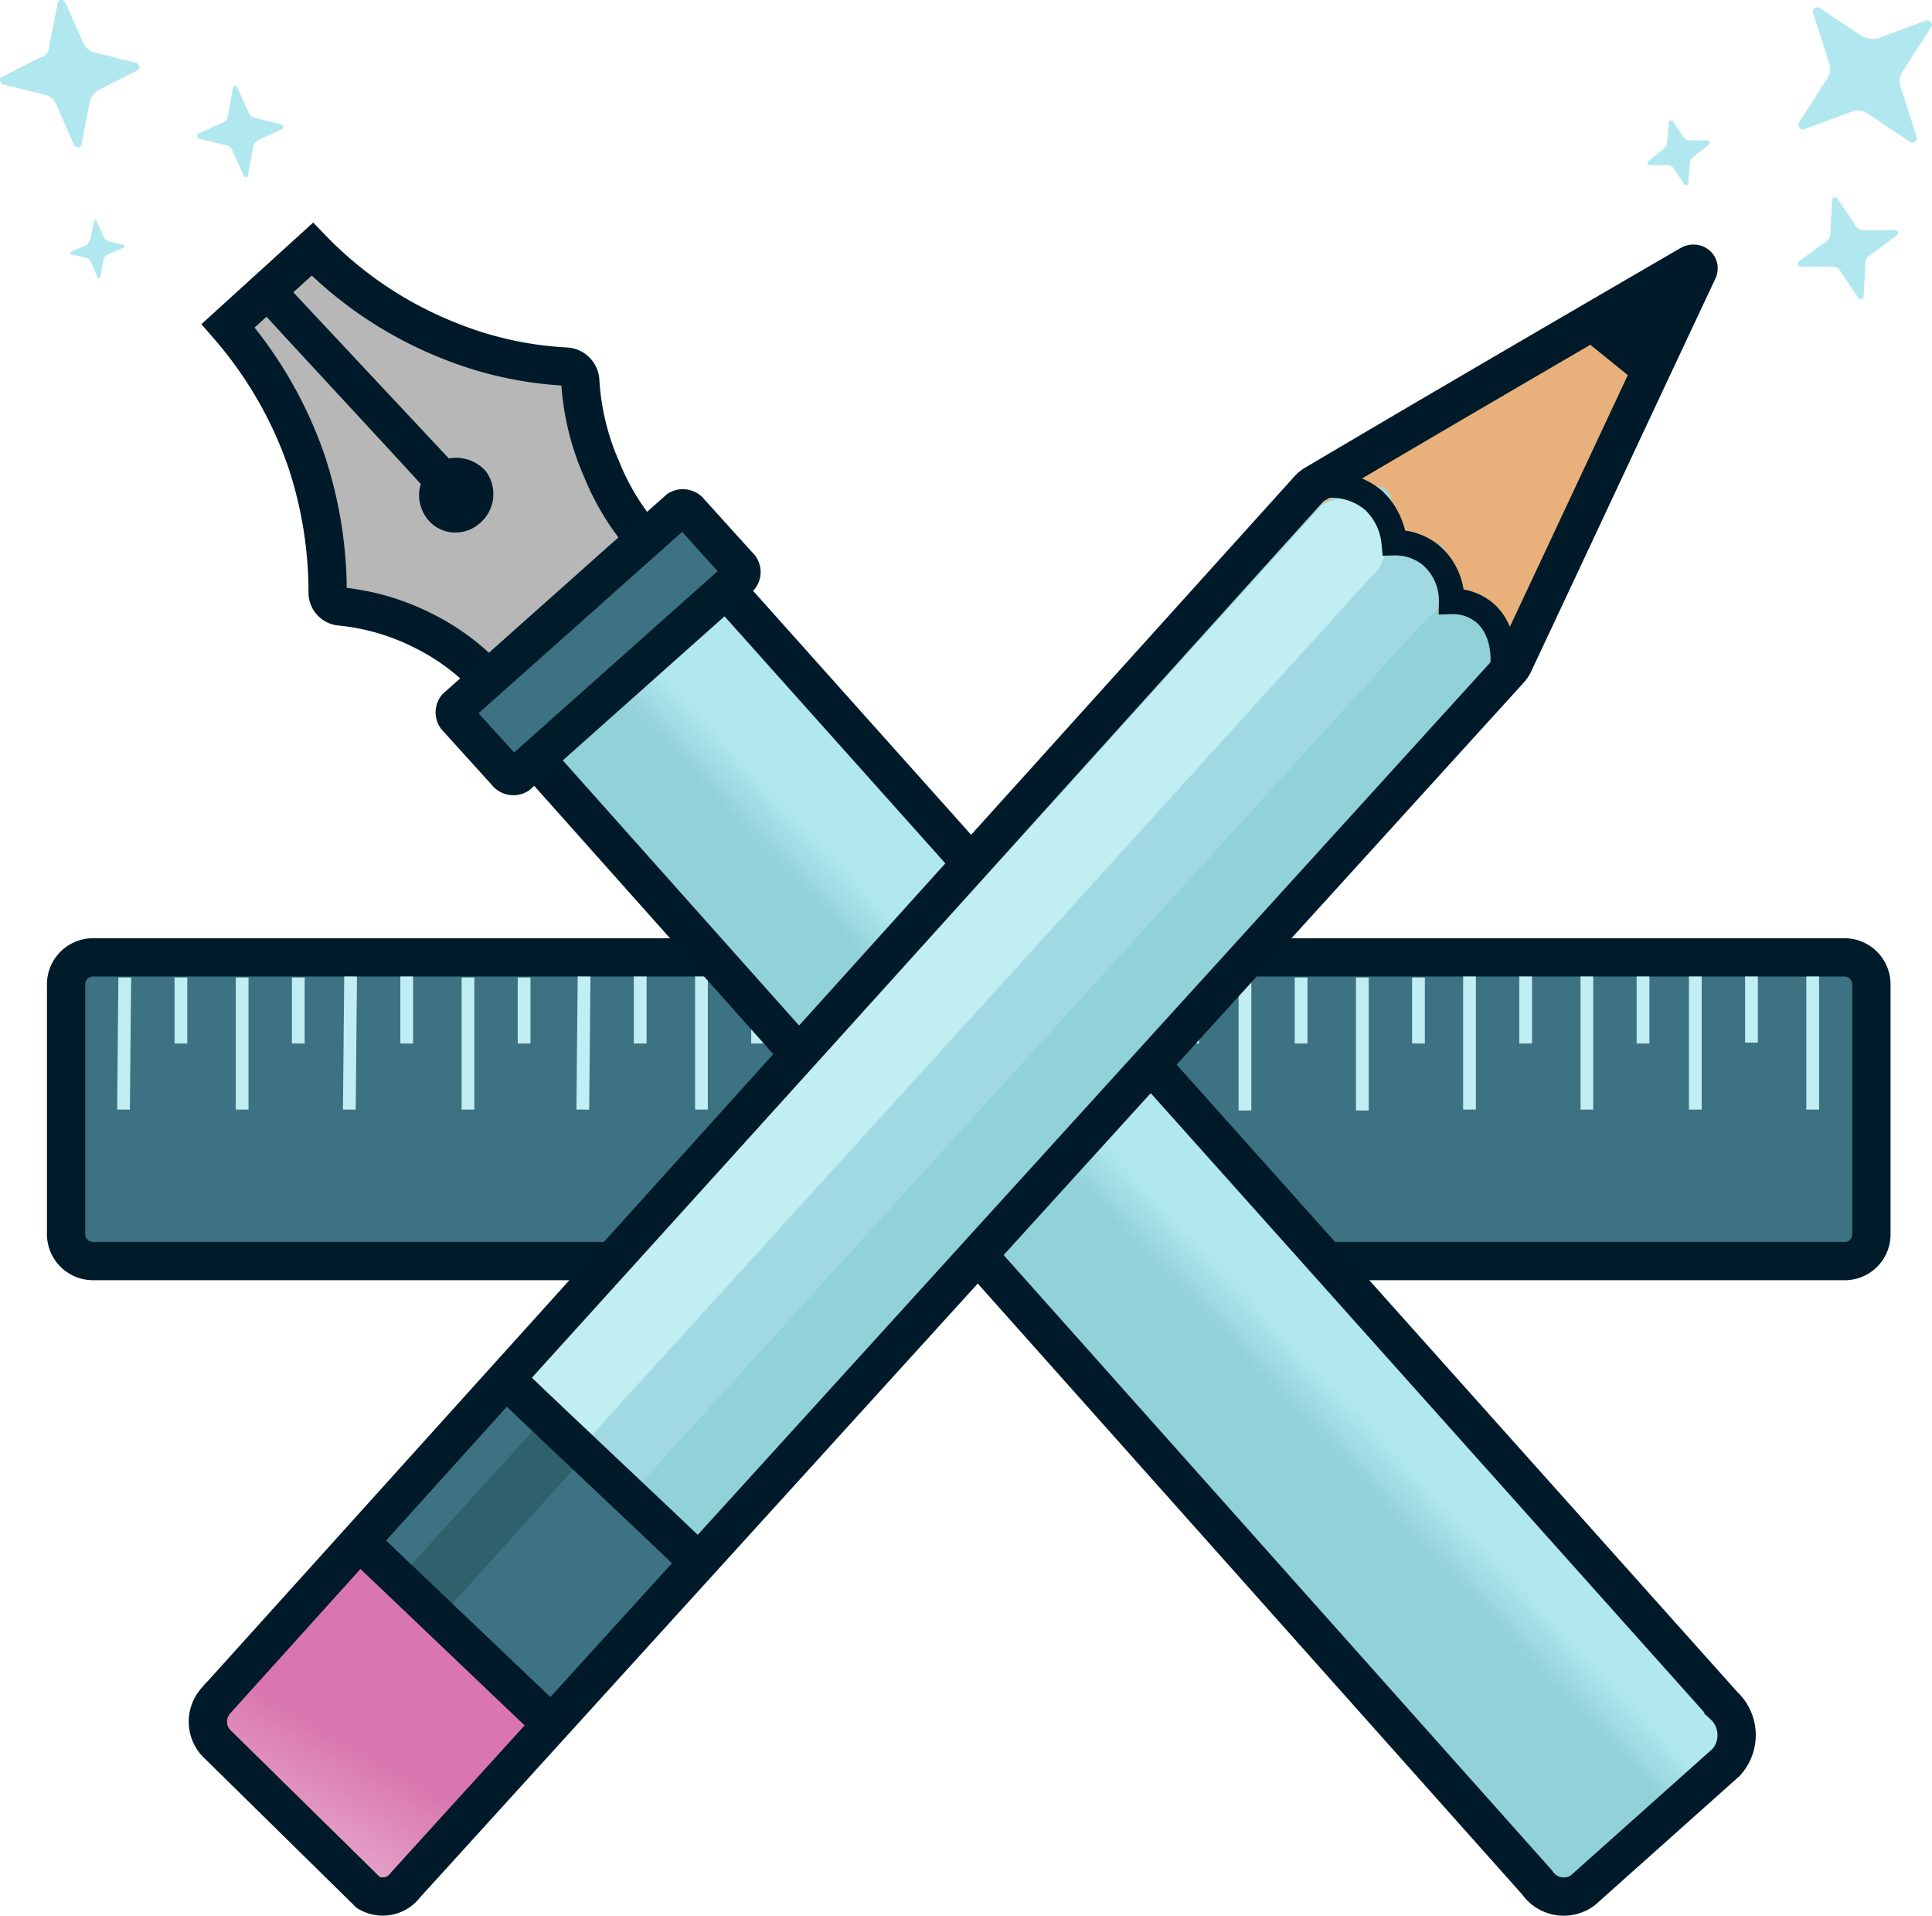 <svg id="Layer_1" data-name="Layer 1" xmlns="http://www.w3.org/2000/svg" xmlns:xlink="http://www.w3.org/1999/xlink" viewBox="0 0 151.43 150.16"><defs><style>.cls-1,.cls-10{fill:#3c7282;}.cls-1{stroke:#001b2a;}.cls-1,.cls-13,.cls-15,.cls-2,.cls-3,.cls-4,.cls-5{stroke-miterlimit:10;}.cls-1,.cls-13,.cls-4,.cls-5{stroke-width:3px;}.cls-13,.cls-15,.cls-2,.cls-3{fill:none;}.cls-2{stroke:#c0eef2;}.cls-3{stroke:#8cd4e2;stroke-width:0.89px;}.cls-13,.cls-15,.cls-4,.cls-5{stroke:#001a2a;}.cls-4{fill:url(#linear-gradient);}.cls-5{fill:#b7b7b7;}.cls-6{fill:#001a2a;}.cls-7{fill:#e8b17c;}.cls-8{fill:#a1d9e2;}.cls-9{fill:#91d1d8;}.cls-11{fill:#2f616d;}.cls-12{fill:url(#linear-gradient-2);}.cls-14{fill:#c0eef2;}.cls-15{stroke-width:2px;}.cls-16{fill:#b1e8ef;}</style><linearGradient id="linear-gradient" x1="88.28" y1="108.37" x2="101.53" y2="95.87" gradientUnits="userSpaceOnUse"><stop offset="0.53" stop-color="#91d1d8"/><stop offset="0.75" stop-color="#b1e8ef"/></linearGradient><linearGradient id="linear-gradient-2" x1="40.92" y1="129.18" x2="29.94" y2="148.2" gradientUnits="userSpaceOnUse"><stop offset="0.61" stop-color="#d976af"/><stop offset="1" stop-color="#e5a3c9"/></linearGradient></defs><title>marque</title><path class="cls-1" d="M152.7,100.5V80.9a2.11,2.11,0,0,0-2.1-2.1H13.3a2.11,2.11,0,0,0-2.1,2.1v19.6a2.11,2.11,0,0,0,2.1,2.1H150.7A2.09,2.09,0,0,0,152.7,100.5Z" transform="translate(-6.02 -3.77)"/><line class="cls-2" x1="9.78" y1="76.61" x2="9.68" y2="86.96"/><line class="cls-2" x1="14.18" y1="76.61" x2="14.18" y2="81.78"/><line class="cls-2" x1="18.98" y1="76.61" x2="18.98" y2="86.96"/><line class="cls-2" x1="23.38" y1="76.61" x2="23.38" y2="81.78"/><line class="cls-2" x1="27.48" y1="76.53" x2="27.38" y2="86.96"/><line class="cls-2" x1="31.88" y1="76.53" x2="31.88" y2="81.78"/><line class="cls-2" x1="36.68" y1="76.61" x2="36.68" y2="86.96"/><line class="cls-2" x1="41.08" y1="76.61" x2="41.08" y2="81.78"/><line class="cls-2" x1="45.78" y1="76.53" x2="45.68" y2="86.96"/><line class="cls-2" x1="50.18" y1="76.53" x2="50.18" y2="81.78"/><line class="cls-2" x1="54.98" y1="76.53" x2="54.98" y2="86.96"/><line class="cls-2" x1="59.38" y1="76.53" x2="59.38" y2="81.78"/><line class="cls-3" x1="62.08" y1="76.53" x2="62.08" y2="81.78"/><line class="cls-3" x1="65.58" y1="76.53" x2="65.48" y2="86.96"/><line class="cls-3" x1="69.28" y1="76.61" x2="69.28" y2="81.86"/><line class="cls-3" x1="73.08" y1="76.61" x2="73.08" y2="87.03"/><line class="cls-3" x1="76.48" y1="76.61" x2="76.48" y2="81.86"/><line class="cls-3" x1="79.58" y1="76.61" x2="79.58" y2="87.03"/><line class="cls-3" x1="82.98" y1="76.61" x2="82.98" y2="81.86"/><line class="cls-3" x1="86.78" y1="76.61" x2="86.78" y2="87.03"/><line class="cls-2" x1="93.48" y1="76.61" x2="93.48" y2="81.78"/><line class="cls-2" x1="97.58" y1="76.61" x2="97.58" y2="87.03"/><line class="cls-2" x1="101.98" y1="76.61" x2="101.98" y2="81.78"/><line class="cls-2" x1="106.78" y1="76.61" x2="106.78" y2="87.03"/><line class="cls-2" x1="111.18" y1="76.61" x2="111.18" y2="81.78"/><line class="cls-2" x1="115.18" y1="76.53" x2="115.18" y2="86.96"/><line class="cls-2" x1="119.58" y1="76.53" x2="119.58" y2="81.78"/><line class="cls-2" x1="124.38" y1="76.53" x2="124.38" y2="86.96"/><line class="cls-2" x1="128.78" y1="76.53" x2="128.78" y2="81.78"/><line class="cls-2" x1="132.88" y1="76.53" x2="132.88" y2="86.96"/><line class="cls-2" x1="137.28" y1="76.53" x2="137.28" y2="81.71"/><line class="cls-2" x1="142.08" y1="76.53" x2="142.08" y2="86.96"/><path class="cls-4" d="M47.8,63c5-4.4,10-8.9,14.9-13.3l78.4,87.7a3.18,3.18,0,0,1,.2,4.5l-11.2,10a2.52,2.52,0,0,1-3.6-.6Z" transform="translate(-6.02 -3.77)"/><path class="cls-5" d="M44.3,57a17.63,17.63,0,0,0-5.1-3.8,18.29,18.29,0,0,0-6.5-1.9,1.09,1.09,0,0,1-1-1.1A32.62,32.62,0,0,0,30,39.8a32.08,32.08,0,0,0-6.1-10.5l6.6-6a30.64,30.64,0,0,0,10.8,7.2,28.4,28.4,0,0,0,9.1,2,1.18,1.18,0,0,1,1.1,1.1,20.08,20.08,0,0,0,1.7,7,19.36,19.36,0,0,0,3.4,5.5Z" transform="translate(-6.02 -3.77)"/><path class="cls-6" d="M26,27.6c4.3,4.7,8.7,9.4,13,14.1A3,3,0,0,0,40.1,45a2.86,2.86,0,0,0,3.5-.2,3,3,0,0,0,.5-4.1,3.12,3.12,0,0,0-2.9-1L28,25.6Z" transform="translate(-6.02 -3.77)"/><path class="cls-1" d="M41.8,59.2L59.2,43.7a0.68,0.68,0,0,1,.9.2l3.8,4.2a0.65,0.65,0,0,1,.1.9L46.6,64.5a0.68,0.68,0,0,1-.9-0.2l-3.8-4.2A0.65,0.65,0,0,1,41.8,59.2Z" transform="translate(-6.02 -3.77)"/><path class="cls-7" d="M108.2,43.1c8.6-5.8,17.1-11.7,25.7-17.5l3.6,3.6L123.1,58.3Z" transform="translate(-6.02 -3.77)"/><path class="cls-8" d="M109.2,43.5a12.87,12.87,0,0,1,3.1-1.3c1.1-.3,1.9-0.5,2.4,0s0.4,1.2.3,2a11,11,0,0,1-1.2,3.6,8.94,8.94,0,0,1,3.3-1.3,2.74,2.74,0,0,1,1.8,0c0.7,0.4.6,1.5,0.6,2.2a10.12,10.12,0,0,1-1.2,3.6,4.24,4.24,0,0,1,2.7-1.4,2.41,2.41,0,0,1,1.8.4,2.38,2.38,0,0,1,.7,1.9,3.22,3.22,0,0,1-.9,2.2Q90.35,91,58.1,126.6L45.4,113.9Q77.35,78.65,109.2,43.5Z" transform="translate(-6.02 -3.77)"/><path class="cls-9" d="M58.8,127.3l64.6-71.1a3,3,0,0,0,.5-2,3.07,3.07,0,0,0-1.1-2.2,3.34,3.34,0,0,0-2.7-.8,4,4,0,0,0-2.3,1.1Q85.85,87.4,54,122.5Z" transform="translate(-6.02 -3.77)"/><polygon class="cls-10" points="40.98 135.94 27.68 122.53 39.98 108.94 53.38 122.44 40.98 135.94"/><path class="cls-11" d="M40.8,130.2c4-4.4,8-8.9,12-13.3-1-1-2.1-2-3.1-3.1L37.6,127.1C38.7,128.1,39.7,129.2,40.8,130.2Z" transform="translate(-6.02 -3.77)"/><path class="cls-12" d="M35.2,151.2l-11.9-12c-0.4-.4-0.2-1.2.5-1.9l11-11.63,13.17,13L37.2,150.6a1.21,1.21,0,0,1-.87.9A1.27,1.27,0,0,1,35.2,151.2Z" transform="translate(-6.02 -3.77)"/><path class="cls-6" d="M129.2,29.6l6.05,4.9L139.6,24Z" transform="translate(-6.02 -3.77)"/><path class="cls-13" d="M34.9,152.1a2.27,2.27,0,0,0,1.68.23,2.24,2.24,0,0,0,1.22-.83l86.5-95.2a2.09,2.09,0,0,0,.4-0.6c4.8-10.2,9.6-20.5,14.4-30.7,0.2-.4-0.2-0.7-0.6-0.5-9.8,5.7-19.6,11.4-29.4,17.2a2.18,2.18,0,0,0-.5.4q-42.9,47.55-85.7,95a2.46,2.46,0,0,0,.1,3.3Z" transform="translate(-6.02 -3.77)"/><path class="cls-13" d="M34,124.4l15.67,14.93" transform="translate(-6.02 -3.77)"/><path class="cls-14" d="M50.9,117.9q31.65-34.8,63.2-69.6A11,11,0,0,0,115,46a3.83,3.83,0,0,0-.1-2.8c-0.6-.8-1.6-0.7-2.5-0.7a7.65,7.65,0,0,0-2.8.9L46.3,113.3C47.8,114.9,49.4,116.4,50.9,117.9Z" transform="translate(-6.02 -3.77)"/><path class="cls-15" d="M108.9,42a5.13,5.13,0,0,1,4.8,1,5.26,5.26,0,0,1,1.6,3.3,4.41,4.41,0,0,1,2.9,1,4.7,4.7,0,0,1,1.6,3.6,3.88,3.88,0,0,1,2.6.9c1.5,1.3,1.9,3.9.9,6.4" transform="translate(-6.02 -3.77)"/><path class="cls-16" d="M9.86,7.46L10.54,4c0.06-.37.43-0.3,0.58-0.09l1.44,3.24a1.25,1.25,0,0,0,.82.71L16.71,8.7C17,8.78,17,9.25,16.8,9.28l-3,1.52a1.58,1.58,0,0,0-.71.82l-0.68,3.44c-0.06.37-.43,0.3-0.58,0.09L10.4,11.91a1.25,1.25,0,0,0-.82-0.71l-3.34-.81C6,10.3,5.93,9.84,6.16,9.8l3-1.52A0.88,0.88,0,0,0,9.86,7.46Z" transform="translate(-6.02 -3.77)"/><path class="cls-16" d="M23.88,12.87l0.39-2.2a0.18,0.18,0,0,1,.35-0.05l0.9,2A0.63,0.63,0,0,0,26,13l2.1,0.52c0.13,0.1.17,0.33,0.05,0.35l-1.89.88a0.92,0.92,0,0,0-.4.54l-0.39,2.2a0.18,0.18,0,0,1-.35.05l-0.9-2a0.63,0.63,0,0,0-.54-0.4l-2.1-.52c-0.13-.1-0.17-0.33-0.05-0.35l1.89-.88A0.63,0.63,0,0,0,23.88,12.87Z" transform="translate(-6.02 -3.77)"/><path class="cls-16" d="M13.12,22.48l0.27-1.35c0-.12.22-0.15,0.23,0l0.54,1.23a0.62,0.62,0,0,0,.29.31l1.23,0.29c0.12,0,.15.22,0,0.23l-1.23.54a0.5,0.5,0,0,0-.3.4l-0.27,1.35c0,0.12-.22.15-0.23,0l-0.54-1.23A0.62,0.62,0,0,0,12.86,24l-1.23-.29c-0.12,0-.15-0.22,0-0.23l1.23-.54Z" transform="translate(-6.02 -3.77)"/><path class="cls-16" d="M153.24,6.76l3.7-1.37c0.27-.14.69,0.27,0.41,0.55l-2.19,3.43A1.33,1.33,0,0,0,155,10.6l1.23,3.84a0.35,0.35,0,0,1-.55.41l-3.29-2.19a1.33,1.33,0,0,0-1.23-.14l-3.7,1.37c-0.27.14-.69-0.27-0.41-0.55l2.19-3.43a1.33,1.33,0,0,0,.14-1.23l-1.23-3.84a0.35,0.35,0,0,1,.55-0.41L152,6.62A1.83,1.83,0,0,0,153.24,6.76Z" transform="translate(-6.02 -3.77)"/><path class="cls-16" d="M152.09,21.81h2.47c0.27,0,.27.27,0.14,0.41l-2.06,1.51a0.75,0.75,0,0,0-.41.69L152.09,27c0,0.27-.27.27-0.41,0.14l-1.37-2.06a0.75,0.75,0,0,0-.69-0.41h-2.47c-0.27,0-.27-0.27-0.14-0.41l2.06-1.51a0.75,0.75,0,0,0,.41-0.69l0.14-2.61c0-.27.27-0.27,0.41-0.14l1.37,2.06A0.75,0.75,0,0,0,152.09,21.81Z" transform="translate(-6.02 -3.77)"/><path class="cls-16" d="M138.35,14.77h1.53c0.14,0,.14.14,0.14,0.28l-1.25,1a0.74,0.74,0,0,0-.28.42l-0.14,1.67c0,0.14-.14.14-0.28,0.14L137.24,17a0.74,0.74,0,0,0-.42-0.28h-1.53c-0.14,0-.14-0.14-0.14-0.28l1.25-1a0.74,0.74,0,0,0,.28-0.42l0.14-1.67c0-.14.14-0.14,0.28-0.14l0.83,1.25A0.74,0.74,0,0,0,138.35,14.77Z" transform="translate(-6.02 -3.77)"/><path class="cls-13" d="M45.6,111.8c5.2,5,10.5,9.9,15.7,14.9" transform="translate(-6.02 -3.77)"/></svg>